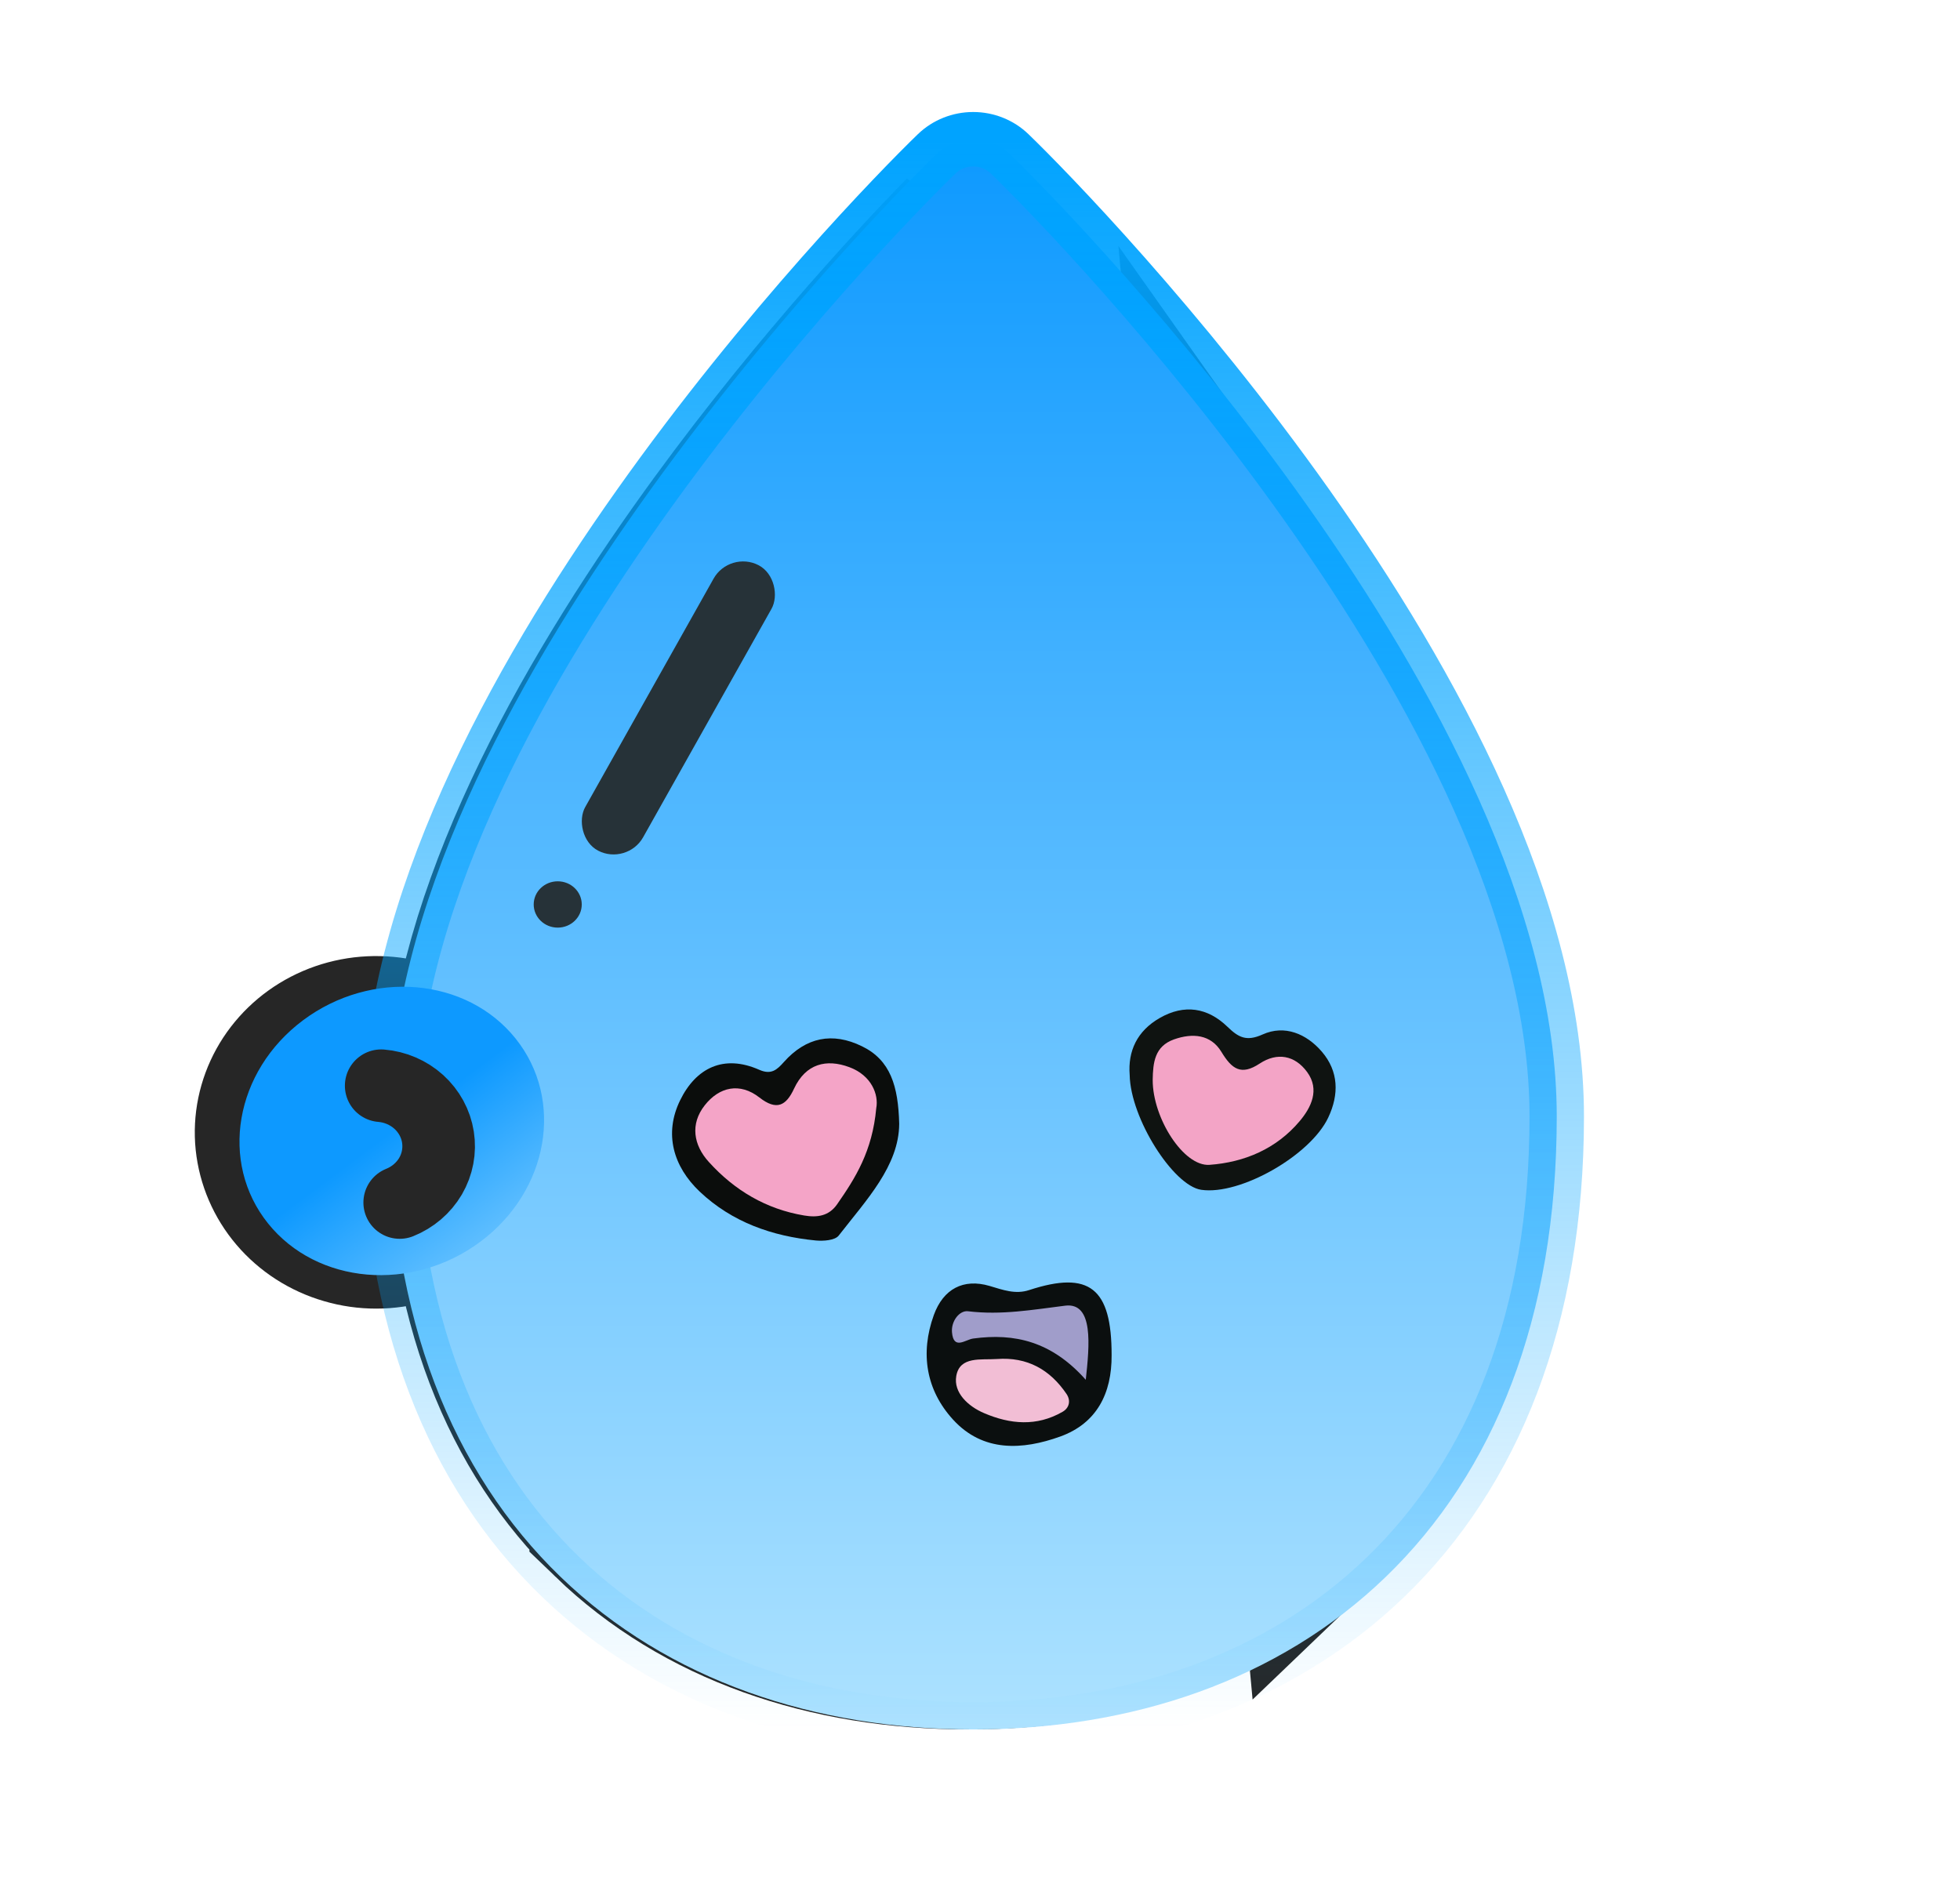 <svg width="27" height="26" viewBox="0 0 27 26" fill="none" xmlns="http://www.w3.org/2000/svg">
<path d="M18.202 20.877L18.203 20.876C19.416 19.705 20.198 17.906 20.198 15.381C20.198 12.917 18.689 10.064 16.981 7.65L18.202 20.877ZM18.202 20.877C16.984 22.054 15.274 22.649 13.335 22.649C11.398 22.649 9.688 22.054 8.469 20.877L8.469 20.876M18.202 20.877L8.469 20.876M8.469 20.876C7.255 19.705 6.473 17.905 6.473 15.381M8.469 20.876L6.473 15.381M13.335 3.279C12.62 4.01 11.113 5.64 9.69 7.65L13.335 3.279ZM13.335 3.279C14.052 4.01 15.559 5.64 16.981 7.65L13.335 3.279ZM6.473 15.381C6.473 12.917 7.982 10.064 9.69 7.65L6.473 15.381Z" fill="url(#paint0_linear_4212_40791)" stroke="#262626" stroke-width="2.352"/>
<ellipse rx="2.129" ry="1.955" transform="matrix(0.801 -0.598 0.625 0.78 5.327 15.58)" fill="url(#paint1_linear_4212_40791)"/>
<path d="M5.112 15.932C5.087 15.93 5.057 15.919 5.03 15.895C5.003 15.87 4.984 15.836 4.978 15.798C4.972 15.761 4.98 15.728 4.994 15.704C5.008 15.68 5.027 15.665 5.047 15.657" stroke="#262626" stroke-width="1.976" stroke-linecap="round" stroke-linejoin="round"/>
<path d="M6.448 14.107C6.142 13.865 5.769 13.716 5.376 13.68C4.982 13.643 4.586 13.719 4.238 13.899C3.89 14.079 3.605 14.355 3.419 14.691C3.233 15.028 3.154 15.41 3.193 15.79C3.233 16.169 3.387 16.529 3.638 16.824C3.889 17.119 4.225 17.335 4.604 17.445C4.982 17.556 5.386 17.555 5.764 17.444C6.142 17.333 6.477 17.116 6.728 16.821" stroke="#262626" stroke-linecap="round" stroke-linejoin="round"/>
<path d="M15.247 18.668C15.251 19.197 15.041 19.609 14.538 19.79C14.019 19.977 13.475 20.008 13.063 19.557C12.692 19.151 12.607 18.645 12.798 18.116C12.928 17.755 13.206 17.61 13.565 17.715C13.751 17.77 13.92 17.835 14.112 17.772C14.94 17.501 15.248 17.744 15.247 18.668Z" fill="#0B0F0F"/>
<path d="M13.667 18.722C14.082 18.691 14.397 18.866 14.627 19.205C14.688 19.297 14.663 19.398 14.57 19.45C14.214 19.654 13.85 19.622 13.489 19.467C13.267 19.372 13.067 19.184 13.107 18.957C13.154 18.679 13.45 18.737 13.667 18.722Z" fill="#F2BED5"/>
<path d="M14.89 19.008C14.421 18.48 13.912 18.362 13.338 18.44C13.234 18.454 13.069 18.604 13.048 18.352C13.035 18.198 13.152 18.05 13.269 18.064C13.727 18.12 14.158 18.043 14.608 17.987C15.001 17.939 14.942 18.538 14.89 19.008Z" fill="#A09DCA"/>
<path d="M12.317 15.483C12.313 16.061 11.866 16.528 11.483 17.021C11.432 17.088 11.272 17.099 11.167 17.089C10.567 17.031 10.013 16.836 9.569 16.416C9.203 16.07 9.074 15.618 9.299 15.158C9.516 14.713 9.898 14.52 10.39 14.738C10.554 14.81 10.633 14.738 10.727 14.631C11.031 14.29 11.397 14.214 11.805 14.414C12.197 14.605 12.304 14.962 12.317 15.483Z" fill="#0B0D0C"/>
<path d="M12.001 15.265C11.947 15.861 11.713 16.229 11.462 16.59C11.348 16.754 11.187 16.775 11.008 16.745C10.484 16.658 10.049 16.399 9.695 16.009C9.482 15.775 9.434 15.485 9.638 15.227C9.839 14.971 10.123 14.91 10.39 15.119C10.628 15.304 10.758 15.234 10.869 14.996C11.029 14.653 11.313 14.584 11.629 14.701C11.938 14.815 12.036 15.082 12.001 15.265Z" fill="#F4A4C7"/>
<path d="M15.492 14.809C15.466 14.481 15.593 14.203 15.906 14.024C16.246 13.829 16.566 13.881 16.839 14.145C16.99 14.291 17.099 14.352 17.323 14.251C17.627 14.114 17.928 14.242 18.139 14.488C18.37 14.757 18.379 15.075 18.227 15.396C17.981 15.918 17.014 16.469 16.477 16.391C16.091 16.335 15.502 15.405 15.492 14.809Z" fill="#0F1311"/>
<path d="M15.809 14.877C15.813 14.64 15.834 14.414 16.102 14.319C16.358 14.228 16.608 14.25 16.755 14.49C16.899 14.729 17.026 14.821 17.284 14.651C17.523 14.494 17.767 14.537 17.936 14.768C18.114 15.012 17.991 15.259 17.832 15.447C17.511 15.826 17.074 16.012 16.592 16.047C16.235 16.073 15.808 15.405 15.809 14.877Z" fill="#F3A4C6"/>
<ellipse cx="7.612" cy="12.46" rx="0.331" ry="0.319" fill="#262626"/>
<rect width="0.9" height="4.51" rx="0.45" transform="matrix(0.886 0.463 -0.49 0.872 9.98 7.578)" fill="#262626"/>
<path d="M12.905 2.118C13.038 1.99 13.218 1.918 13.406 1.918C13.594 1.918 13.774 1.99 13.907 2.118C14.402 2.596 16.266 4.504 18.012 6.971C19.735 9.407 21.445 12.522 21.445 15.381C21.445 18.157 20.577 20.287 19.09 21.723C17.607 23.156 15.58 23.825 13.406 23.825C11.233 23.825 9.206 23.156 7.722 21.723C6.234 20.287 5.367 18.156 5.367 15.381C5.367 12.522 7.076 9.407 8.8 6.971C10.546 4.504 12.41 2.596 12.905 2.118V2.118Z" fill="url(#paint2_linear_4212_40791)" stroke="url(#paint3_linear_4212_40791)" stroke-width="0.75"/>
<ellipse rx="2.129" ry="1.955" transform="matrix(0.801 -0.598 0.625 0.78 5.397 15.58)" fill="url(#paint4_linear_4212_40791)"/>
<path d="M5.506 16.566C5.686 16.494 5.835 16.366 5.931 16.203C6.026 16.04 6.062 15.85 6.033 15.665C6.004 15.479 5.911 15.309 5.769 15.18C5.627 15.052 5.445 14.973 5.251 14.957" stroke="#262626" stroke-linecap="round" stroke-linejoin="round"/>
<path d="M15.313 18.668C15.317 19.197 15.107 19.609 14.605 19.79C14.085 19.977 13.541 20.008 13.129 19.557C12.758 19.151 12.673 18.645 12.864 18.116C12.995 17.755 13.272 17.61 13.631 17.715C13.817 17.77 13.987 17.835 14.178 17.772C15.007 17.501 15.314 17.744 15.313 18.668Z" fill="#0B0F0F"/>
<path d="M13.733 18.722C14.149 18.691 14.464 18.866 14.693 19.205C14.754 19.297 14.729 19.398 14.636 19.45C14.281 19.654 13.916 19.622 13.555 19.467C13.333 19.372 13.134 19.184 13.173 18.957C13.22 18.679 13.517 18.737 13.733 18.722Z" fill="#F2BED5"/>
<path d="M14.957 19.008C14.487 18.48 13.979 18.362 13.405 18.44C13.3 18.454 13.135 18.604 13.114 18.352C13.102 18.198 13.218 18.05 13.335 18.064C13.794 18.12 14.225 18.043 14.674 17.987C15.068 17.939 15.008 18.538 14.957 19.008Z" fill="#A09DCA"/>
<path d="M12.387 15.483C12.383 16.061 11.937 16.528 11.554 17.021C11.502 17.088 11.343 17.099 11.237 17.089C10.637 17.031 10.083 16.836 9.639 16.416C9.274 16.07 9.144 15.618 9.369 15.158C9.586 14.713 9.969 14.52 10.46 14.738C10.624 14.81 10.703 14.738 10.798 14.631C11.102 14.29 11.467 14.214 11.875 14.414C12.267 14.605 12.374 14.962 12.387 15.483Z" fill="#0B0D0C"/>
<path d="M12.071 15.265C12.017 15.861 11.783 16.229 11.532 16.59C11.418 16.754 11.257 16.775 11.079 16.745C10.555 16.658 10.119 16.399 9.766 16.009C9.552 15.775 9.505 15.485 9.708 15.227C9.909 14.971 10.193 14.91 10.461 15.119C10.698 15.304 10.829 15.234 10.939 14.996C11.1 14.653 11.384 14.584 11.699 14.701C12.008 14.815 12.106 15.082 12.071 15.265Z" fill="#F4A4C7"/>
<path d="M15.562 14.809C15.536 14.481 15.663 14.203 15.976 14.024C16.316 13.829 16.636 13.881 16.909 14.145C17.06 14.291 17.169 14.352 17.393 14.251C17.697 14.114 17.998 14.242 18.209 14.488C18.44 14.757 18.449 15.075 18.297 15.396C18.051 15.918 17.084 16.469 16.548 16.391C16.162 16.335 15.572 15.405 15.562 14.809Z" fill="#0F1311"/>
<path d="M15.879 14.877C15.883 14.64 15.905 14.414 16.172 14.319C16.429 14.228 16.679 14.25 16.825 14.49C16.97 14.729 17.097 14.821 17.354 14.651C17.593 14.494 17.837 14.537 18.006 14.768C18.185 15.012 18.061 15.259 17.902 15.447C17.582 15.826 17.144 16.012 16.662 16.047C16.306 16.073 15.878 15.405 15.879 14.877Z" fill="#F3A4C6"/>
<ellipse cx="7.683" cy="12.46" rx="0.331" ry="0.319" fill="#263238"/>
<rect width="0.9" height="4.51" rx="0.45" transform="matrix(0.886 0.463 -0.49 0.872 10.051 7.578)" fill="#263238"/>
<defs>
<linearGradient id="paint0_linear_4212_40791" x1="13.335" y1="1.918" x2="13.335" y2="23.825" gradientUnits="userSpaceOnUse">
<stop stop-color="#0D99FF"/>
<stop offset="1" stop-color="#ADE2FF"/>
</linearGradient>
<linearGradient id="paint1_linear_4212_40791" x1="2.129" y1="0" x2="2.129" y2="3.91" gradientUnits="userSpaceOnUse">
<stop stop-color="#0D99FF"/>
<stop offset="1" stop-color="#ADE2FF"/>
</linearGradient>
<linearGradient id="paint2_linear_4212_40791" x1="13.406" y1="1.918" x2="13.406" y2="23.825" gradientUnits="userSpaceOnUse">
<stop stop-color="#0D99FF"/>
<stop offset="1" stop-color="#ADE2FF"/>
</linearGradient>
<linearGradient id="paint3_linear_4212_40791" x1="13.406" y1="1.918" x2="13.406" y2="23.825" gradientUnits="userSpaceOnUse">
<stop stop-color="#00A3FF"/>
<stop offset="1" stop-color="#00A3FF" stop-opacity="0"/>
</linearGradient>
<linearGradient id="paint4_linear_4212_40791" x1="2.129" y1="0" x2="2.129" y2="3.91" gradientUnits="userSpaceOnUse">
<stop stop-color="#0D99FF"/>
<stop offset="1" stop-color="#ADE2FF"/>
</linearGradient>
</defs>
</svg>
